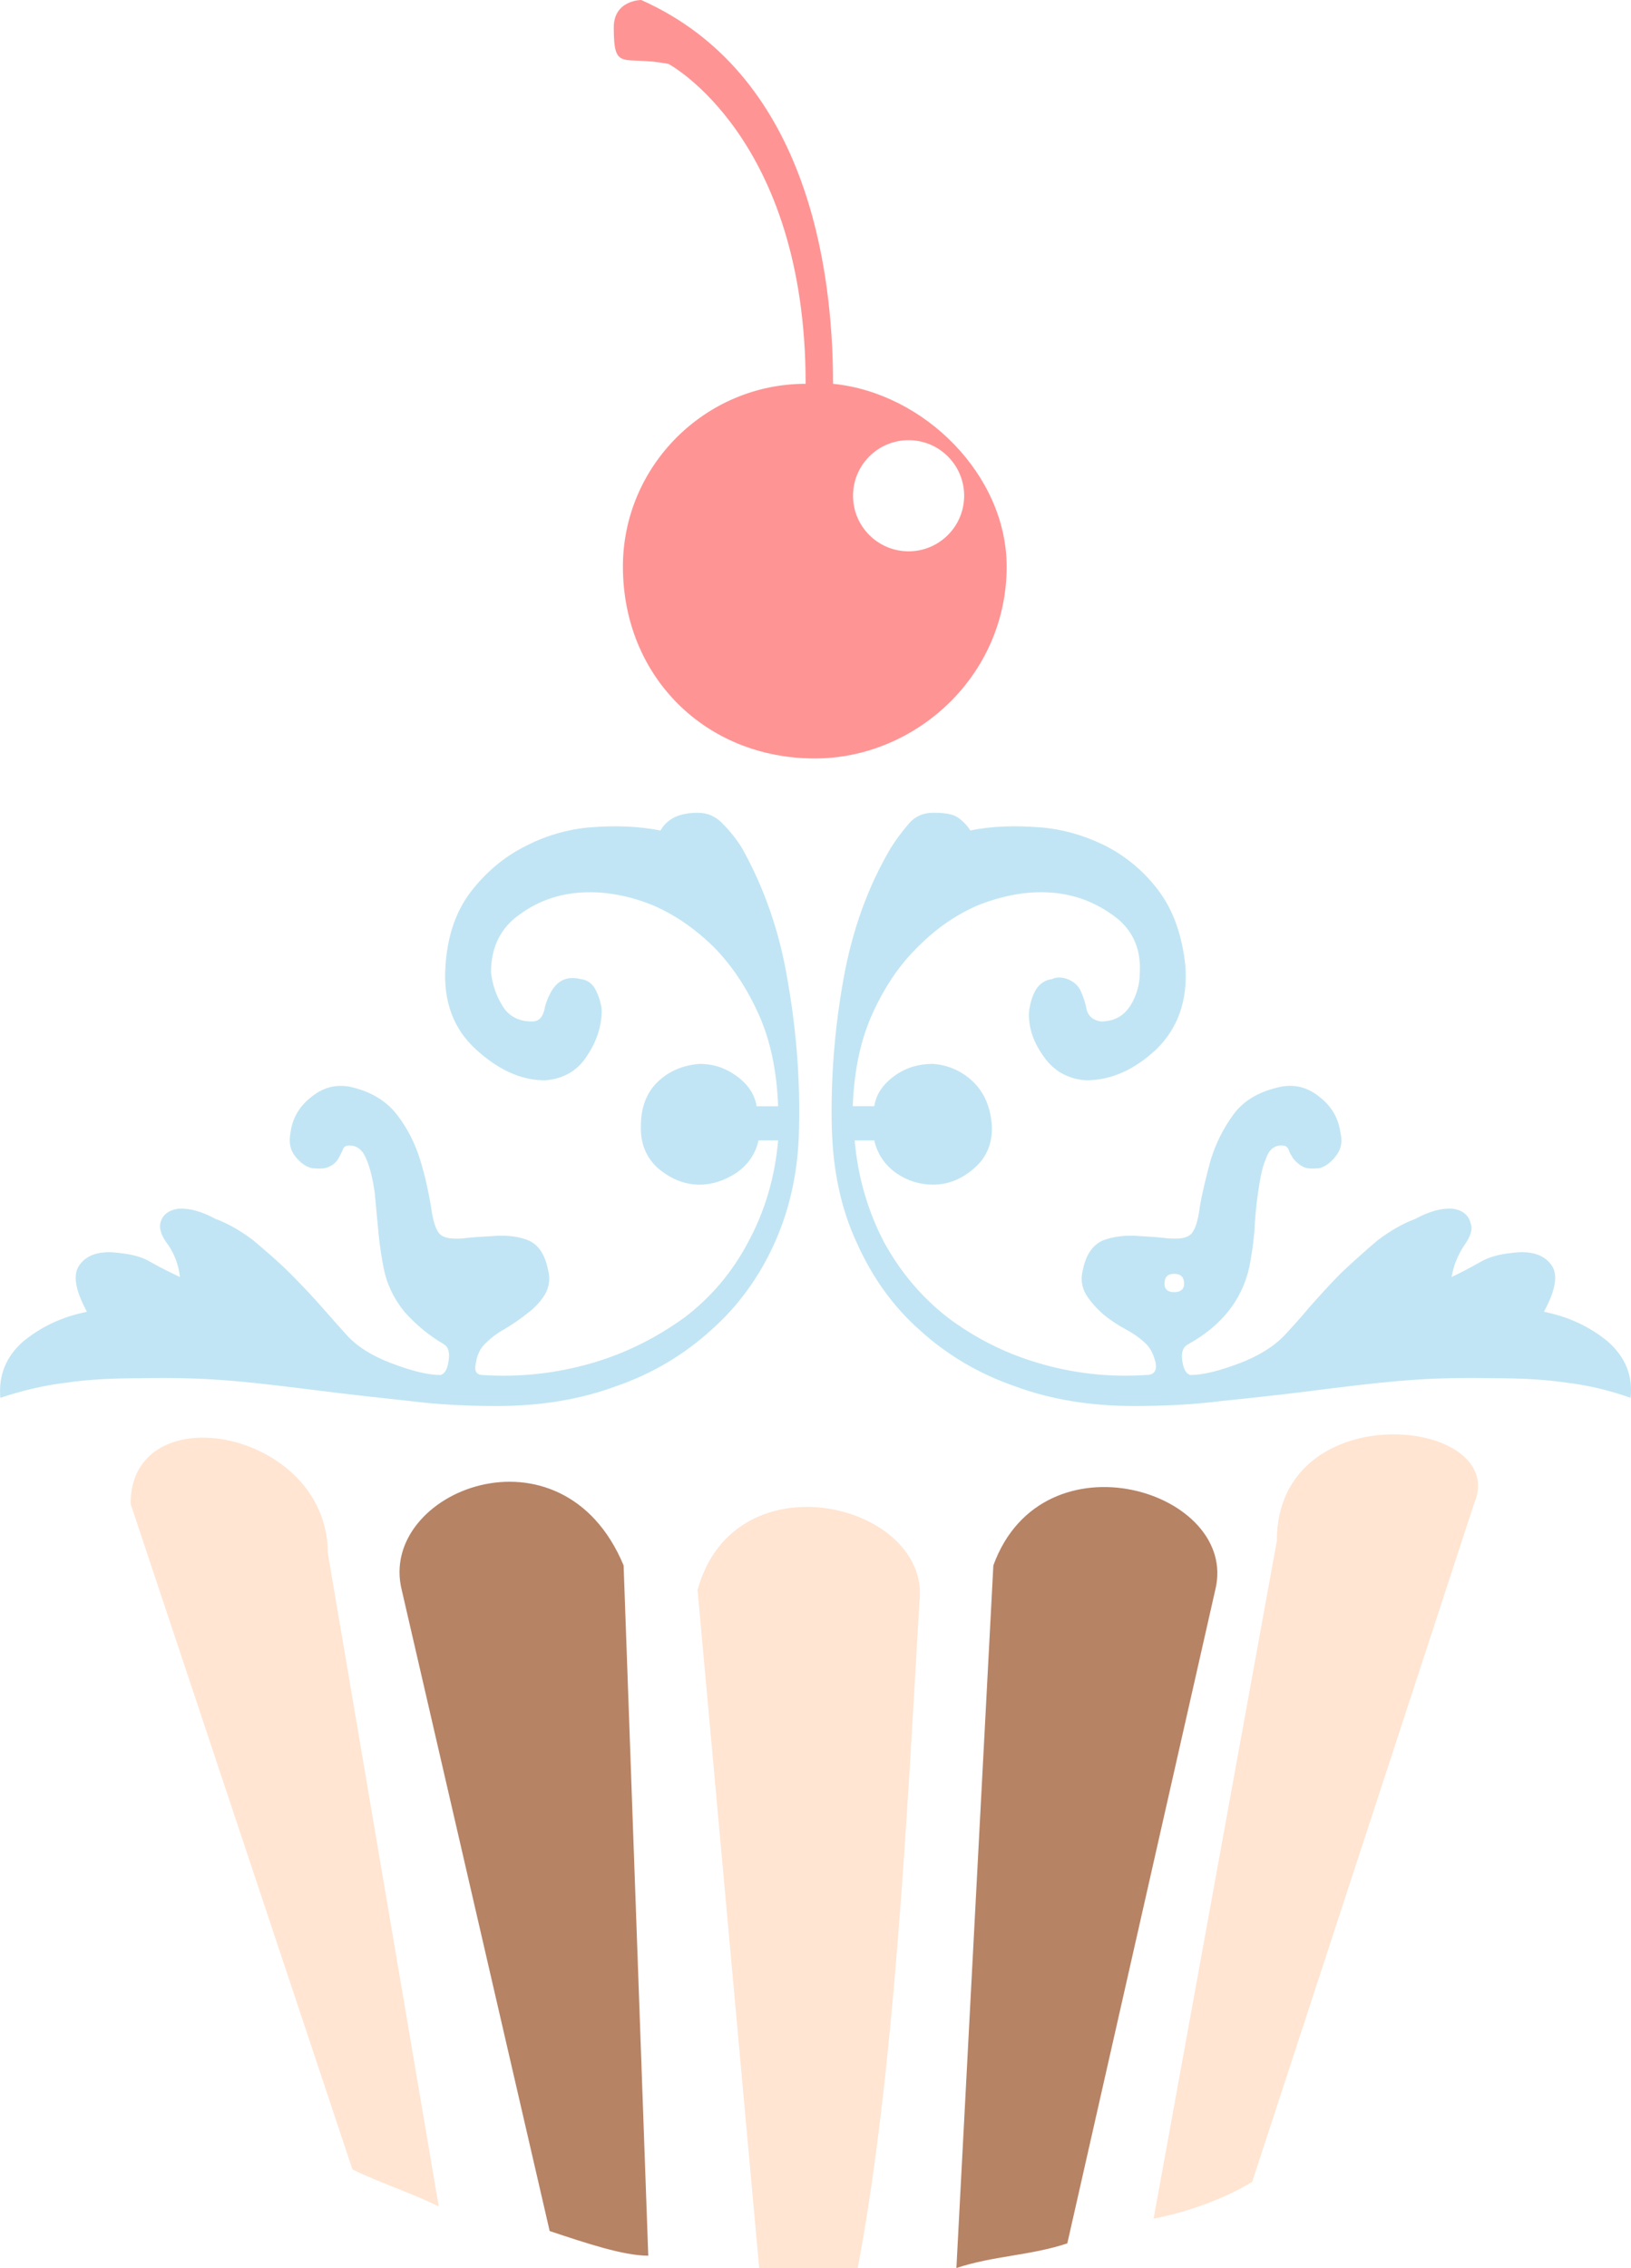 <svg version="1.1" id="图层_1" x="0px" y="0px" width="143.842px" height="200px" viewBox="0 0 143.842 200" enable-background="new 0 0 143.842 200" xml:space="preserve" xmlns="http://www.w3.org/2000/svg" xmlns:xlink="http://www.w3.org/1999/xlink" xmlns:xml="http://www.w3.org/XML/1998/namespace">
  <path fill="#B78365" d="M54.998,138.042l2.174,60.871c-2.174,0-5.436-1.087-8.696-2.174l-13.044-56.523
	C33.258,131.52,49.563,124.997,54.998,138.042z M87.607,138.042L84.347,200c3.261-1.087,6.521-1.087,9.782-2.174l13.045-57.61
	C109.348,131.52,91.955,126.085,87.607,138.042z" class="color c1"/>
  <path fill="#FFE5D2" d="M130,132.606l-19.565,59.785c0,0-3.261,2.174-8.696,3.261l10.87-59.785
	C112.608,122.823,133.262,124.997,130,132.606z M11.518,132.606l19.566,58.697c2.174,1.088,5.435,2.175,7.608,3.262l-9.782-57.611
	C28.91,126.085,11.518,122.823,11.518,132.606z M61.52,140.216L66.955,200c3.261,0,6.521,0,8.695,0
	c3.261-17.392,4.348-40.219,5.436-58.698C82.173,132.606,64.78,128.259,61.52,140.216z" class="color c2"/>
  <path fill="#C1E5F4" d="M99.967,123.985c2.565,0,5.186-0.111,7.808-0.445c2.677-0.277,5.298-0.558,7.92-0.893
	c2.621-0.334,5.298-0.668,7.918-0.891c2.623-0.223,5.299-0.28,7.976-0.223c2.51,0,4.685,0.111,6.525,0.388
	c1.896,0.224,3.792,0.669,5.689,1.341c0.223-2.009-0.502-3.627-2.008-4.965c-1.563-1.282-3.403-2.175-5.634-2.621
	c1.061-1.951,1.284-3.346,0.614-4.184c-0.67-0.893-1.84-1.226-3.459-1.004c-1.06,0.111-1.951,0.335-2.73,0.781
	c-0.782,0.445-1.619,0.891-2.568,1.341c0.17-1.007,0.559-1.952,1.117-2.79c0.558-0.78,0.78-1.448,0.558-1.951
	c-0.168-0.727-0.726-1.173-1.619-1.285c-0.946-0.053-2.007,0.224-3.233,0.892c-1.061,0.394-2.175,1.008-3.347,1.899
	c-1.114,0.945-2.175,1.895-3.233,2.896c-1.005,1.008-1.896,2.01-2.79,3.013c-0.836,1.004-1.56,1.787-2.119,2.398
	c-1.004,1.061-2.342,1.898-4.126,2.566c-1.783,0.669-3.18,1.004-4.24,1.004c-0.389-0.111-0.612-0.503-0.724-1.284
	c-0.111-0.779,0.111-1.226,0.557-1.448c2.902-1.618,4.687-3.847,5.354-6.748c0.168-0.838,0.335-1.899,0.446-3.065
	c0.056-1.231,0.167-2.398,0.335-3.57c0.167-1.119,0.334-2.122,0.67-2.902c0.279-0.838,0.724-1.226,1.394-1.226
	c0.334,0,0.502,0.112,0.614,0.334c0.056,0.222,0.223,0.5,0.391,0.78c0.223,0.28,0.5,0.558,0.835,0.726
	c0.335,0.223,0.838,0.223,1.507,0.165c0.445-0.11,0.947-0.445,1.395-1.003c0.502-0.615,0.669-1.282,0.446-2.175
	c-0.168-1.226-0.782-2.287-1.785-3.066c-1.005-0.838-2.119-1.172-3.402-0.949c-1.896,0.392-3.289,1.172-4.238,2.455
	c-0.893,1.226-1.563,2.563-2.008,4.015c-0.391,1.449-0.726,2.787-0.948,4.069c-0.167,1.338-0.445,2.176-0.838,2.51
	c-0.389,0.335-1.002,0.392-1.952,0.335c-0.891-0.112-1.839-0.166-2.843-0.224c-1.004-0.055-2.009,0.058-2.899,0.393
	c-0.894,0.387-1.506,1.225-1.784,2.563c-0.224,0.838-0.112,1.563,0.278,2.232c0.389,0.615,0.892,1.173,1.506,1.729
	c0.613,0.499,1.281,0.949,2.008,1.337c0.725,0.393,1.337,0.838,1.783,1.284c0.392,0.392,0.67,0.949,0.838,1.671
	c0.111,0.727-0.168,1.062-0.838,1.062c-3.345,0.223-6.525-0.166-9.536-1.062c-3.013-0.891-5.688-2.286-7.975-4.015
	c-2.287-1.783-4.183-4.017-5.635-6.69c-1.393-2.679-2.286-5.691-2.564-8.923h1.729c0.278,1.225,0.947,2.175,1.952,2.897
	c1.003,0.673,2.063,1.006,3.233,1.006c1.34,0,2.566-0.503,3.626-1.452c1.115-0.944,1.617-2.229,1.562-3.735
	c-0.111-1.617-0.668-2.954-1.673-3.904c-1.004-0.949-2.175-1.449-3.515-1.56c-1.281,0-2.398,0.334-3.4,1.057
	c-1.006,0.726-1.617,1.617-1.785,2.678h-1.897c0.112-3.066,0.67-5.798,1.73-8.142c1.059-2.345,2.398-4.35,4.071-5.968
	c1.617-1.617,3.403-2.843,5.407-3.681c2.064-0.781,4.073-1.172,6.08-1.061c2.008,0.111,3.849,0.726,5.578,1.952
	c1.729,1.172,2.564,2.901,2.453,5.076c0,1.061-0.278,2.063-0.836,2.956c-0.613,0.948-1.451,1.394-2.621,1.394
	c-0.67-0.111-1.061-0.446-1.227-1.002c-0.111-0.615-0.278-1.114-0.502-1.617c-0.167-0.446-0.559-0.838-1.061-1.061
	s-1.059-0.277-1.505-0.054c-0.559,0.054-1.061,0.389-1.394,0.892c-0.335,0.557-0.502,1.171-0.613,1.84
	c-0.113,1.337,0.278,2.678,1.225,4.015c0.895,1.337,2.176,2.063,3.794,2.175c2.23,0,4.294-0.949,6.19-2.731
	c1.896-1.841,2.788-4.297,2.565-7.364c-0.279-2.678-1.06-4.853-2.287-6.525c-1.228-1.674-2.788-3.013-4.572-3.96
	c-1.841-0.946-3.85-1.561-5.969-1.727c-2.175-0.168-4.238-0.115-6.135,0.277c-0.278-0.446-0.669-0.837-1.058-1.115
	c-0.449-0.334-1.173-0.445-2.233-0.445c-0.892,0-1.616,0.333-2.175,1.002c-0.558,0.669-1.114,1.396-1.561,2.117
	c-2.008,3.406-3.403,7.252-4.183,11.659c-0.782,4.404-1.116,8.811-1.005,13.104c0.111,3.627,0.782,6.975,2.175,9.984
	c1.34,3.012,3.18,5.632,5.578,7.754c2.397,2.175,5.185,3.847,8.421,4.961C92.716,123.429,96.229,123.985,99.967,123.985
	L99.967,123.985z M43.861,123.985c3.736,0,7.25-0.557,10.429-1.729c3.234-1.114,6.023-2.786,8.422-4.961
	c2.397-2.122,4.294-4.742,5.633-7.754c1.338-3.01,2.063-6.357,2.119-9.984c0.111-4.293-0.224-8.7-1.004-13.104
	c-0.725-4.407-2.119-8.253-4.016-11.659c-0.446-0.721-1.004-1.447-1.673-2.117c-0.613-0.669-1.339-1.002-2.231-1.002
	c-1.617,0-2.677,0.5-3.29,1.56c-2.008-0.393-4.071-0.446-6.19-0.277c-2.063,0.166-4.071,0.781-5.856,1.727
	c-1.84,0.948-3.401,2.286-4.685,3.96c-1.282,1.672-2.063,3.847-2.23,6.525c-0.223,3.067,0.669,5.522,2.677,7.364
	c1.952,1.782,3.959,2.731,6.078,2.731c1.618-0.111,2.901-0.837,3.737-2.175c0.894-1.337,1.283-2.678,1.283-4.015
	c-0.056-0.669-0.278-1.284-0.559-1.84c-0.278-0.503-0.725-0.838-1.282-0.892c-1.171-0.28-2.008,0.054-2.621,1.115
	c-0.279,0.503-0.502,1.06-0.613,1.67c-0.167,0.615-0.502,0.949-1.061,0.949c-1.171,0-2.063-0.446-2.621-1.394
	c-0.558-0.892-0.891-1.895-1.003-2.956c0-2.175,0.836-3.904,2.509-5.076c1.674-1.226,3.514-1.84,5.521-1.952
	c2.064-0.112,4.071,0.28,6.079,1.061c2.009,0.838,3.793,2.063,5.465,3.681c1.618,1.619,2.957,3.624,4.017,5.968
	c1.06,2.344,1.617,5.076,1.729,8.142h-1.896c-0.167-1.061-0.78-1.952-1.784-2.678c-1.004-0.723-2.064-1.057-3.234-1.057
	c-1.45,0.111-2.677,0.611-3.681,1.56c-1.004,0.95-1.507,2.287-1.507,3.904c-0.056,1.507,0.447,2.791,1.507,3.735
	c1.115,0.949,2.342,1.452,3.681,1.452c1.06,0,2.119-0.333,3.179-1.006c1.06-0.722,1.729-1.672,2.008-2.897h1.729
	c-0.278,3.231-1.171,6.244-2.621,8.923c-1.395,2.674-3.29,4.907-5.633,6.69c-2.397,1.729-5.075,3.124-8.143,4.015
	c-3.067,0.896-6.303,1.284-9.648,1.062c-0.558,0-0.78-0.335-0.613-1.062c0.111-0.722,0.391-1.279,0.781-1.671
	c0.445-0.446,1.059-0.95,1.785-1.337c0.724-0.446,1.393-0.896,2.007-1.396c0.613-0.444,1.116-1.002,1.505-1.617
	c0.391-0.669,0.503-1.395,0.279-2.232c-0.279-1.338-0.836-2.176-1.729-2.563c-0.837-0.335-1.785-0.447-2.845-0.393
	c-1.06,0.058-2.063,0.111-2.955,0.224c-0.894,0.057-1.562,0-1.953-0.335c-0.39-0.334-0.668-1.172-0.836-2.51
	c-0.224-1.282-0.501-2.621-0.947-4.069c-0.447-1.453-1.116-2.79-2.063-4.015c-1.004-1.283-2.398-2.063-4.183-2.455
	c-1.284-0.223-2.399,0.111-3.403,0.949c-1.004,0.779-1.616,1.84-1.784,3.066c-0.168,0.893-0.056,1.56,0.446,2.175
	c0.445,0.558,0.948,0.893,1.449,1.003c0.67,0.058,1.173,0.058,1.563-0.165c0.39-0.168,0.612-0.446,0.781-0.726
	c0.167-0.28,0.278-0.558,0.39-0.78c0.056-0.223,0.278-0.334,0.559-0.334c0.669,0,1.171,0.388,1.505,1.226
	c0.335,0.78,0.559,1.783,0.726,2.902c0.111,1.172,0.223,2.339,0.334,3.57c0.111,1.166,0.279,2.228,0.446,3.065
	c0.279,1.448,0.893,2.732,1.84,3.903c1.004,1.115,2.119,2.064,3.459,2.845c0.39,0.223,0.558,0.669,0.445,1.448
	c-0.111,0.781-0.334,1.173-0.726,1.284c-1.06,0-2.453-0.335-4.238-1.004c-1.783-0.668-3.122-1.506-4.071-2.566
	c-0.612-0.668-1.338-1.506-2.175-2.451c-0.837-0.95-1.784-1.952-2.788-2.96c-1.004-1.002-2.119-1.951-3.234-2.896
	c-1.172-0.892-2.287-1.506-3.347-1.899c-1.227-0.668-2.286-0.944-3.235-0.892c-0.892,0.112-1.449,0.559-1.616,1.285
	c-0.112,0.503,0.111,1.171,0.725,1.951c0.558,0.838,0.892,1.783,1.004,2.79c-0.948-0.45-1.841-0.896-2.621-1.341
	c-0.726-0.446-1.673-0.67-2.733-0.781c-1.617-0.222-2.789,0.111-3.457,1.004c-0.669,0.838-0.447,2.232,0.612,4.184
	c-2.23,0.446-4.07,1.339-5.632,2.621c-1.507,1.338-2.176,2.956-2.008,4.965c2.008-0.672,3.96-1.117,5.856-1.341
	c1.839-0.276,4.016-0.388,6.524-0.388c2.677-0.058,5.354,0,7.976,0.223s5.242,0.557,7.919,0.891
	c2.622,0.335,5.242,0.615,7.809,0.893C38.73,123.874,41.296,123.985,43.861,123.985L43.861,123.985z M103.536,113.948
	c-0.56,0-0.838-0.28-0.838-0.727c0-0.61,0.278-0.891,0.838-0.891c0.613,0,0.892,0.28,0.892,0.891
	C104.428,113.668,104.149,113.948,103.536,113.948L103.536,113.948z" class="color c3"/>
  <g>
    <path fill="#FF9494" d="M73.469,33.845c0-10.476-2.417-27.398-16.922-33.845c0,0-2.418,0-2.418,2.417
		c0,4.029,0.807,2.417,4.835,3.224c0,0,12.088,6.446,12.088,28.204c-8.864,0-16.116,7.252-16.116,16.116
		c0,9.67,7.252,16.922,16.922,16.922c8.863,0,16.922-7.252,16.922-16.922C88.779,41.903,81.527,34.65,73.469,33.845z M80.131,48.617
		c-2.707,0-4.901-2.194-4.901-4.901s2.194-4.901,4.901-4.901c2.706,0,4.9,2.194,4.9,4.901S82.837,48.617,80.131,48.617z" class="color c4"/>
  </g>
</svg>